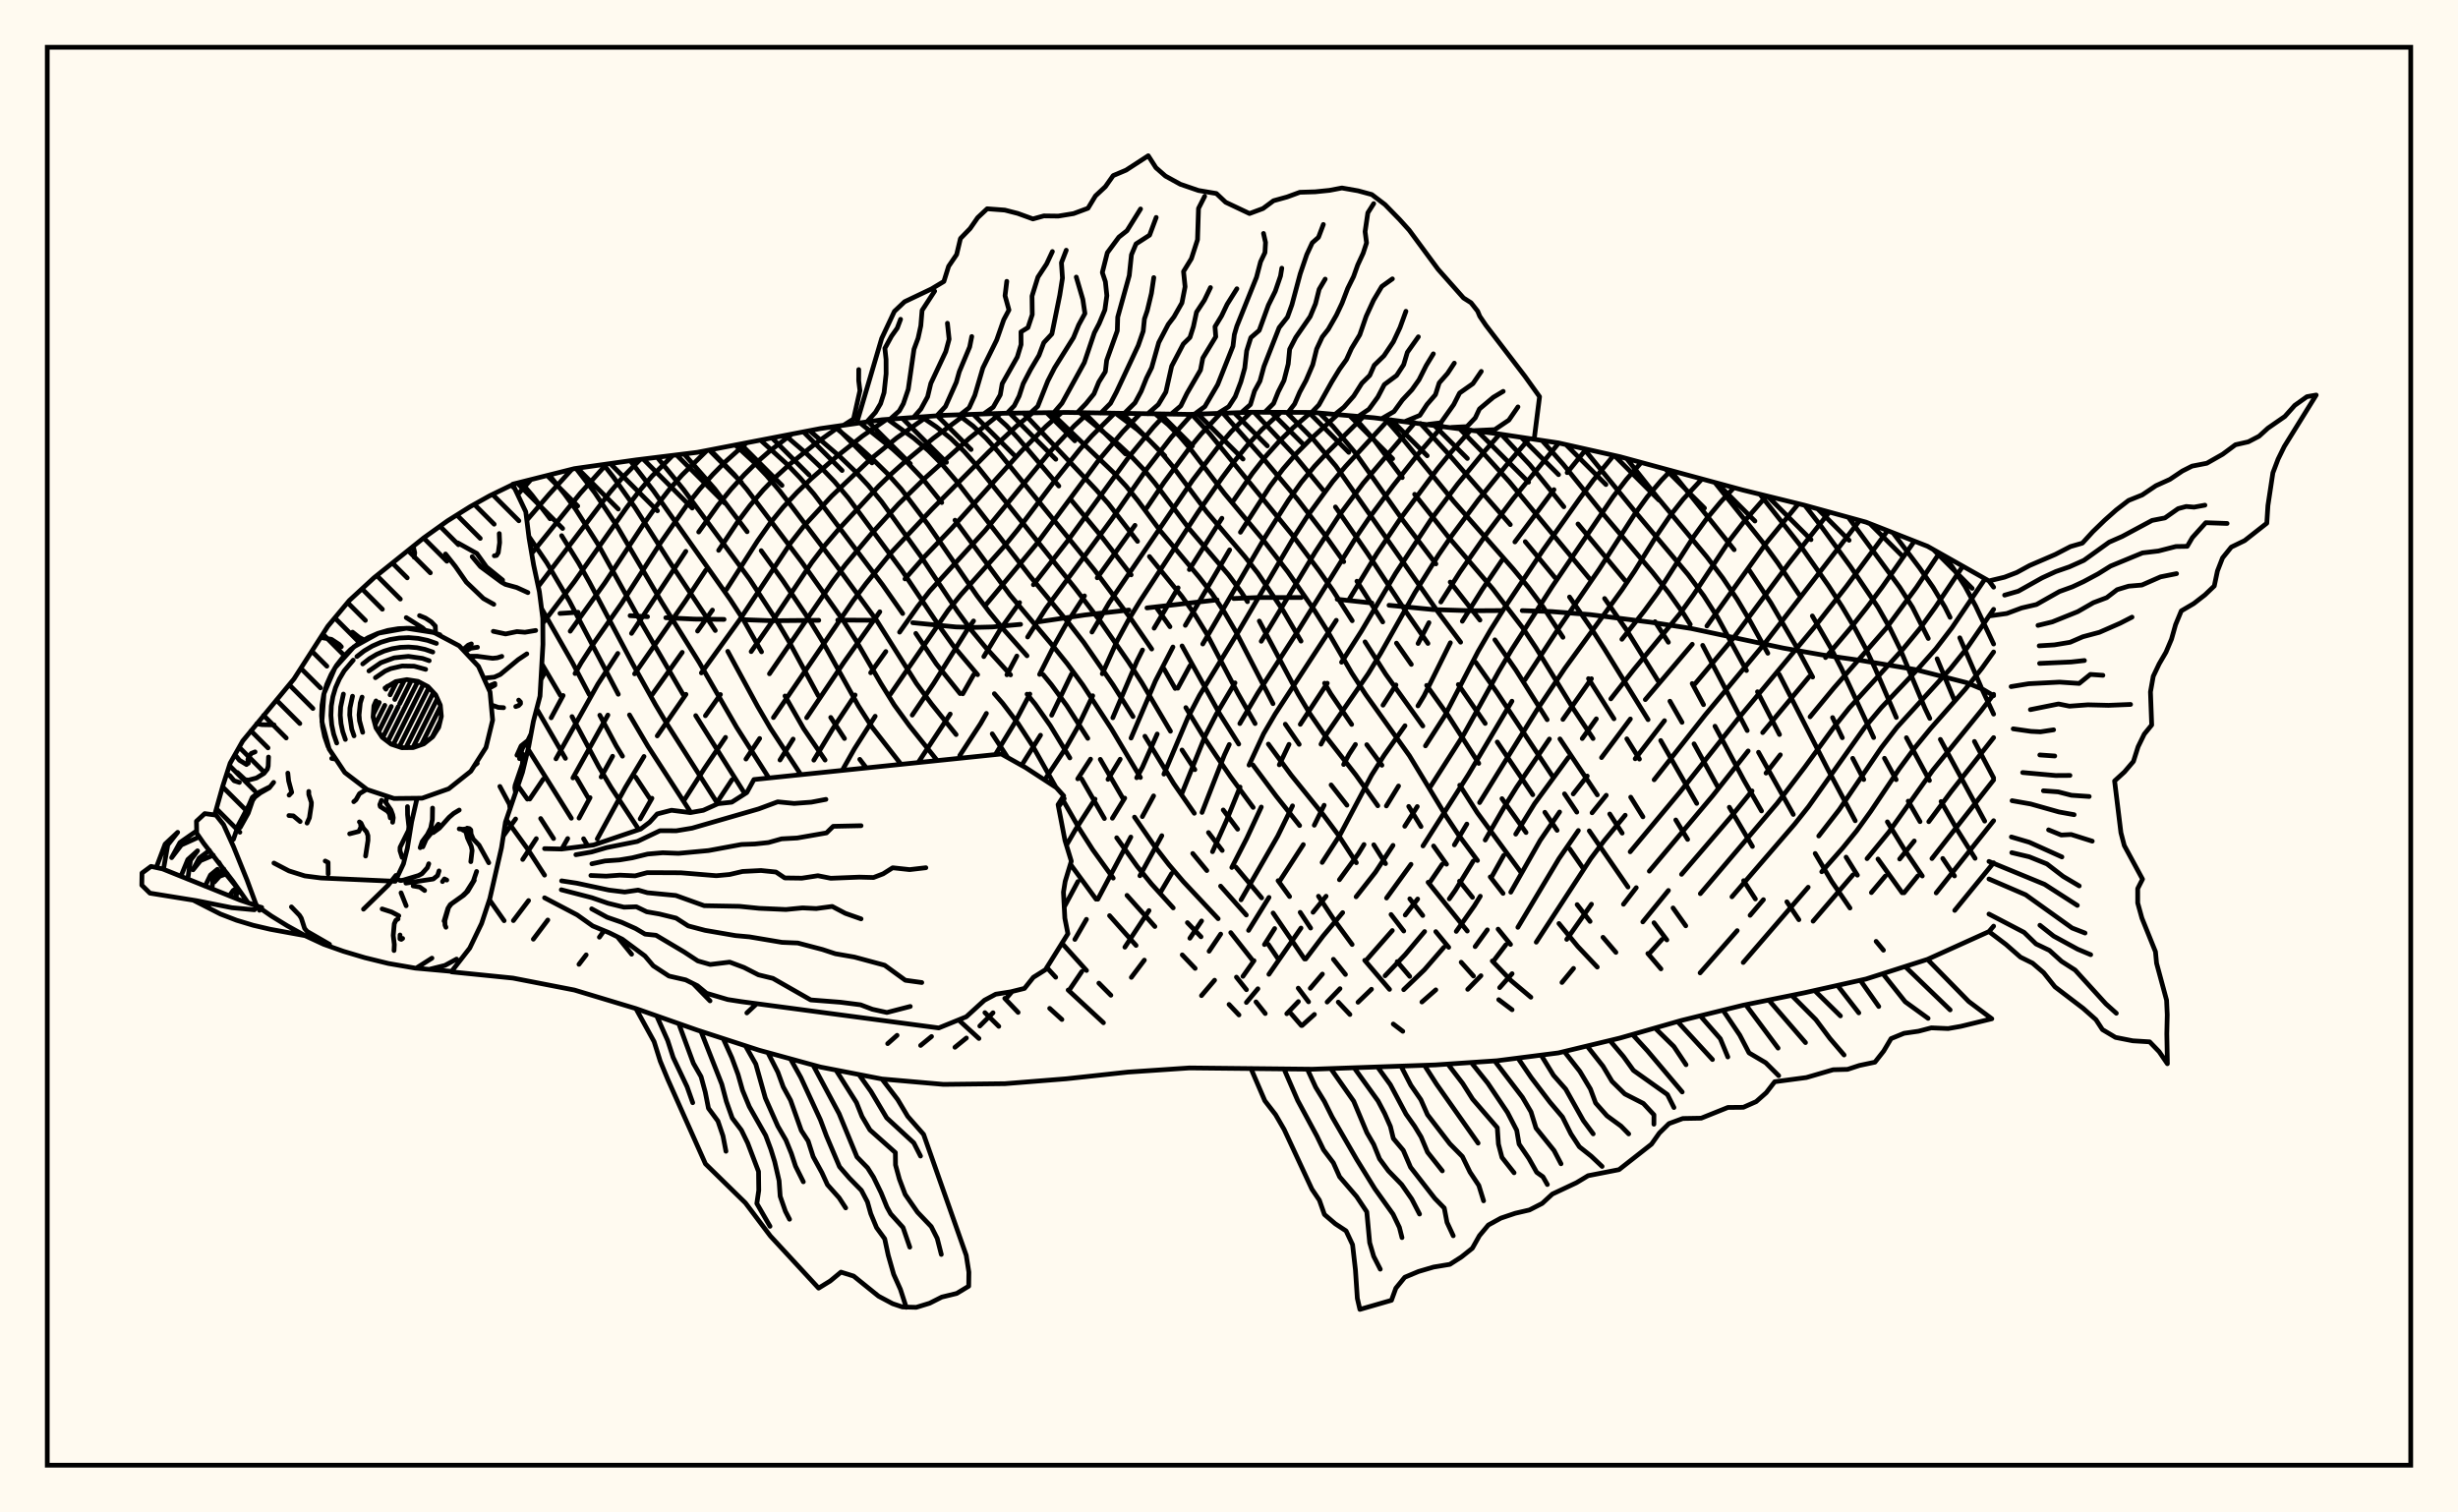 <svg xmlns="http://www.w3.org/2000/svg" width="520" height="320"><rect x="0" y="0" width="520" height="320" fill="floralwhite"/><rect x="10" y="10" width="500" height="300" stroke="black" stroke-width="1" fill="none"/><path stroke="black" stroke-width="1" fill="none" stroke-linecap="round" stroke-linejoin="round" d="
M 108.5 102.43 121.52 99.15 134.53 97.31 147.54 95.7 173.57 90.67 186.58 88.81 199.59 87.87 212.6 87.43 225.61 87.26 251.63 87.67 264.64 87.22 277.65 87.26 290.66 88.39 316.68 91.75 329.69 93.71 342.71 96.63 368.73 103.69 381.74 106.89 394.75 110.47 407.76 115.57 420.77 122.91 421.76 124.23 
M 421.76 195.95 420.77 197.1 407.76 202.98 394.75 207.14 381.74 210.05 368.73 212.69 355.72 215.9 342.71 219.63 329.69 222.77 316.68 224.43 303.67 225.31 277.65 226.22 251.63 225.95 238.62 226.83 225.61 228.24 212.6 229.28 199.59 229.43 186.58 228.29 173.57 225.76 160.56 222.19 147.54 217.96 134.53 213.39 121.52 209.47 108.51 206.94 95.54 205.63 
M 421.76 147.19 419.57 145.89 416.06 144.44 405.17 141.66 393.6 139.72 385.47 138.56 377.31 137.13 357.72 132.96 349.29 131.66 336.44 130.04 328.2 129.39 322.03 129.19 
M 317.79 129.18 311.36 129.22 303.16 128.97 293.85 128.06 
M 290.23 127.58 282.89 126.79 
M 275.3 126.42 266.24 126.42 260.99 126.63 
M 257.49 126.92 242.64 128.62 
M 238.83 129.07 229.54 130.11 219.87 131.54 
M 215.91 132.1 209.95 132.65 206.02 132.75 202.25 132.65 193.09 131.75 
M 185.34 131.24 177.23 131.19 
M 173.22 131.24 163.26 131.33 157.28 131.11 
M 153.18 131.05 146.93 130.99 140.85 130.7 
M 136.99 130.48 133.3 130.26 
M 122.3 129.54 118.46 129.79 
M 103.7 190.6 106.65 194.8 
M 107.12 173.4 111.61 179.62 115.2 185.16 
M 109.57 166.26 111.57 169.08 
M 114.38 173.18 117.11 177.42 
M 130.66 198.25 133.62 201.89 
M 111.72 158.51 120.87 173.12 
M 123.46 177.46 124.33 178.93 
M 146.65 208.11 150.21 211.76 
M 113.54 149.96 119.62 160.45 
M 121.97 164.58 124.43 168.79 
M 114.68 140.54 118.56 147.14 
M 121.01 151.61 126.68 162.24 129.25 166.56 135.15 175.52 
M 114.56 128.73 121.1 140.19 124.66 146.96 
M 126.89 151.32 130.36 157.8 131.69 159.99 
M 134.47 164.41 137.43 168.89 
M 111.88 113.49 115.69 119.09 120.48 127.22 130.8 146.89 
M 133.17 151.26 137.06 157.87 146.15 171.91 
M 110.21 102 112.56 104.77 116.37 109.76 
M 118.82 113.33 122.4 119.1 124.73 123.25 133.83 140.42 138.68 149.11 141.33 153.54 151.84 170.07 
M 116.18 100.49 119.41 104.5 121.81 107.79 126.49 115.12 135.75 131.87 144.5 146.92 
M 147.18 151.41 157.58 167.95 
M 121.87 99.1 125.84 104.27 130.44 111.17 140.03 127.48 147.91 140.13 155.83 153.87 162.66 164.6 
M 202.79 215.79 207.1 219.72 
M 127.69 98.28 129.82 101.02 134.33 107.37 141.65 118.86 151.32 133.4 
M 153.96 137.81 160.29 149.47 162.99 154.09 169.43 163.9 
M 208.36 214.25 211.3 217.15 
M 133.34 97.48 138.23 103.82 154.47 126.83 157.26 131.11 161.11 137.91 
M 166.07 147.25 170.01 154.15 174.55 160.81 
M 212.56 211.23 215.39 214.2 
M 139.03 96.75 144.63 103.6 158.62 122.59 164.27 131.26 166.89 135.69 173.11 147.2 
M 175.74 151.79 178.65 156.25 
M 181.89 160.66 183.28 162.47 
M 222.06 213.35 224.65 215.7 
M 144.73 96.05 151.24 103.48 158.06 112.5 
M 161.03 116.51 165.57 122.78 171.28 131.26 173.95 135.61 181.6 149.35 184.49 153.85 190.62 161.71 
M 221.45 204.7 223.34 206.76 
M 225.97 209.47 233.44 216.39 
M 150.25 95.17 155.34 100.4 157.98 103.51 169.59 118.88 178.35 131.24 181.1 135.54 186.35 144.6 189.18 149.15 192.39 153.55 198.28 160.92 
M 224.65 199.55 229.86 205.33 
M 232.47 208.01 235.01 210.57 
M 155.55 94.15 159.4 97.7 162.14 100.57 164.93 103.84 167.77 107.5 176.71 119.32 185.52 131.36 193.86 144.59 197.08 148.96 202.27 155.42 
M 225.07 190.75 225.24 190.97 
M 160.89 93.12 166.34 98.07 169.26 101.11 172.2 104.53 186.71 123.73 190.97 129.81 
M 193.75 134.02 198.07 140.45 203.11 146.75 
M 209.91 155.26 213.16 160.24 
M 226.45 182.85 231.88 190.25 
M 234.73 193.73 240.34 200.03 
M 166.12 92.11 170.52 95.88 173.51 98.73 176.53 101.89 179.48 105.37 190.73 120.59 198.83 132.66 201.76 136.75 206.82 142.75 
M 210.36 146.77 212.12 148.8 215.4 153.11 218.36 157.65 223.4 166.6 
M 224.68 168.93 228.42 175.47 231.16 179.76 235.51 185.79 
M 238.42 189.44 244.32 196.03 
M 250.11 202.03 252.84 204.89 
M 260.01 212.52 262.11 214.74 
M 171.26 91.11 177.64 96.57 180.68 99.49 183.65 102.67 186.51 106.14 194.82 117.72 202.56 129.34 205.39 133.21 208.56 137.03 213.79 142.79 
M 217.28 146.87 219 148.98 222.17 153.49 226.33 160.36 
M 228.82 164.79 233.64 173.18 
M 236.24 177.25 240.59 183.32 243.62 187.05 248.2 192.09 
M 251.2 195.21 254.08 198.2 
M 261.57 206.74 263.69 209.4 
M 265.71 211.97 267.67 214.44 
M 176.49 90.25 181.69 94.51 184.69 97.22 187.71 100.18 190.67 103.49 196.35 111.02 206.67 126.01 209.37 129.58 212.33 133.19 217.27 138.75 
M 220.69 142.74 222.4 144.82 225.69 149.31 230.13 156.22 
M 232.77 160.66 237.54 168.89 
M 240.01 172.88 244.21 178.97 247.27 182.93 250.35 186.54 257.71 194.38 
M 260.37 197.32 265.06 203.27 
M 273.17 214.51 275.3 216.97 
M 181.93 89.47 188.85 95.01 191.92 97.82 194.93 100.97 199.23 106.33 
M 202.03 110.06 213.65 125.86 222.51 136.37 225.79 140.43 229.05 144.88 235.11 154.17 241.26 164.5 
M 252.33 180.58 255.31 184.19 
M 258.22 187.48 263.66 193.6 
M 268.32 199.81 270.45 202.96 
M 274.65 209.07 276.83 211.96 
M 187.79 88.72 193.33 92.72 196.41 95.35 199.38 98.33 202.22 101.65 218.03 122.06 226.25 132.02 229.27 135.91 235.45 144.87 239.7 151.61 
M 242.21 155.77 248.29 165.76 252.66 172.07 
M 255.66 176.15 258.57 179.94 
M 261.44 183.44 266.91 189.97 
M 269.33 193.17 275.98 202.9 
M 283.11 212.02 285.58 214.64 
M 194.98 88.2 198.09 90.31 201.11 92.73 203.98 95.52 206.72 98.62 227.44 124.46 232.85 131.55 238.71 140.01 241.56 144.43 247.62 154.71 
M 250.06 158.68 252.78 162.84 
M 258.78 171.37 261.83 175.44 
M 270.38 186.33 272.82 189.69 
M 275.06 193.03 277.27 196.36 
M 282.09 202.96 284.64 206.17 
M 294.75 216.66 296.77 218.2 
M 202.73 87.76 205.84 90.12 208.57 92.69 211.16 95.56 231.51 120.56 239.42 131.16 243.65 137.32 
M 246.25 141.52 248.61 145.66 
M 250.87 149.71 254.51 155.7 257.32 159.94 260.33 164.33 265.11 170.83 
M 278.93 189.62 282.31 194.73 286.05 199.83 
M 288.71 203.18 293.96 209.33 
M 210.11 87.51 212.95 90.08 215.38 92.7 224 102.83 
M 226.62 105.8 233.07 113.57 239.3 121.63 
M 244.75 128.7 247.51 132.6 
M 250.07 136.66 258.05 151.07 262.06 157.43 
M 265.06 161.84 269.98 168.43 274.94 174.67 
M 295.58 203.46 298.23 206.58 
M 216.52 87.38 231.82 103.55 234.47 106.55 240.65 114.54 
M 243.17 117.75 250.03 126.18 252.77 130.01 255.25 134.04 261.84 146.63 265.52 153.09 
M 268.33 157.43 273.15 163.99 280.03 172.5 283.09 176.61 286.94 182.53 
M 294.28 193.49 296.97 196.98 
M 222.33 87.3 235.6 100 238.23 102.85 240.72 105.92 245.54 112.41 253.68 122.1 256.44 125.65 259.04 129.54 261.44 133.64 269.31 148.88 
M 271.91 153.22 274.85 157.49 
M 281.6 166.07 284.95 170.36 
M 290.63 178.74 293.12 182.72 
M 298.25 190.17 300.99 193.7 
M 303.75 197.11 306.48 200.43 
M 309.12 203.59 311.72 206.5 
M 317.06 211.51 319.89 213.64 
M 228.44 87.31 236.7 94.11 239.34 96.57 241.9 99.27 244.35 102.24 251.63 111.94 259.93 121.66 262.63 125.3 263.91 127.3 
M 266.41 131.4 274.6 146.8 277.2 151.14 280.09 155.31 286.82 163.94 291.48 170.48 
M 302.12 186.67 310.41 196.99 
M 315.7 203.32 319.67 207.47 323.86 210.99 
M 236.04 87.46 240.61 90.89 243.16 93.17 245.65 95.75 248.04 98.61 255.25 108.26 263.37 117.8 266.12 121.3 271.46 129.19 275.24 135.65 
M 280.22 144.55 281.52 146.78 285.95 153.27 
M 289.15 157.56 292.35 161.91 
M 298.02 170.62 300.62 174.88 
M 303.28 178.99 306.02 182.85 
M 308.77 186.43 311.51 189.85 
M 316.93 196.58 319.56 199.82 
M 244.42 87.58 247.13 89.85 249.54 92.29 251.89 95.05 259.03 104.4 266.9 113.82 272.46 121.01 278.05 129.1 280.75 133.38 285.98 142.41 288.91 146.93 298.17 159.89 305.96 172.73 308.57 176.66 312.57 182.06 
M 315.27 185.53 317.98 189.02 
M 252.11 87.65 255.84 91.68 273.37 113.16 279.1 120.81 281.96 124.89 286.07 131.33 
M 288.78 135.8 293.16 142.65 301.01 153.6 
M 308.81 166.13 312.52 171.94 321.69 184.46 
M 329.8 195.39 333.79 200.25 337.91 204.61 
M 258.73 87.42 266.97 96.68 274.5 105.64 280.05 112.86 284.28 118.84 
M 287.06 122.97 292.53 131.59 
M 295.43 136.07 298.57 140.57 
M 301.81 145.01 306.41 151.46 312.84 161.52 
M 317.75 168.98 322.84 176.14 
M 333.65 191.4 336.39 194.95 
M 339.12 198.31 341.85 201.5 
M 265.32 87.22 273.53 95.95 279.86 103.64 
M 282.52 107.26 289.31 117.09 297.55 129.59 302.09 136.14 
M 308.51 144.83 314.2 153.06 
M 316.75 156.99 324.27 168.15 
M 326.82 171.86 329.41 175.68 
M 332.08 179.61 334.82 183.58 
M 348.61 201.74 351.38 204.99 
M 272.18 87.24 277.78 92.89 282.61 98.61 304.24 129.51 309 135.87 
M 312.2 140.13 316.65 146.44 328.39 164.16 
M 330.98 167.96 333.58 171.83 
M 336.22 175.79 344.41 187.68 
M 349.91 195.23 352.63 198.87 
M 279.14 87.39 281.96 90.18 286.61 95.67 296.7 109.97 303.77 119.31 
M 306.8 123.15 313.09 131.2 
M 316.25 135.37 320.66 141.73 327.31 152.27 
M 330.01 156.34 337.92 168.18 
M 340.55 172.22 343.18 176.27 
M 353.94 192.1 356.63 195.88 
M 286.26 88.01 290.5 92.83 296.66 101.05 
M 299.27 104.58 306.3 113.47 315.83 124.62 322.11 132.81 324.96 137.09 332.92 150.07 337.02 156.26 
M 344.98 168.66 347.57 172.82 
M 293.11 88.69 296.76 92.87 307.53 106.07 320.12 120.37 323.33 124.24 326.4 128.35 330.65 134.84 
M 336.05 143.58 341.44 152.08 
M 344.16 156.32 346.83 160.61 
M 354.52 173.48 357.03 177.6 
M 300.5 89.59 306.13 95.72 319.51 111 
M 322.67 114.6 328.96 122.2 
M 332.04 126.31 336.54 132.81 339.36 137.2 348.66 152.26 
M 351.33 156.68 358.95 169.98 
M 368.87 186.33 371.36 190.2 
M 308.75 90.66 313.34 95.36 319.3 101.93 336.24 122.4 
M 339.46 126.63 344.05 133.2 350.73 143.99 
M 353.28 148.35 355.84 152.83 
M 358.38 157.38 363.36 166.42 
M 365.85 170.79 370.74 179.09 
M 378.02 190.8 380.56 194.59 
M 317.59 91.88 323.64 98.33 330.84 107.22 
M 333.83 110.86 343.75 122.78 
M 350.13 131.53 352.95 135.89 
M 357.99 144.62 360.39 149.09 
M 362.81 153.65 368.93 165.08 372.66 171.58 
M 326.21 93.18 330.73 98.27 339.28 108.89 349.59 121.07 353.06 125.47 356.19 129.89 357.58 132.11 
M 360.21 136.54 369.63 154.57 
M 372.02 159.16 379.38 172.32 
M 384.01 180.58 387.51 186.5 391.37 192.12 
M 396.9 199.17 398.45 201.04 
M 335.05 94.91 346.44 108.89 357.14 121.6 360.45 126.07 363.34 130.6 369.48 141.87 
M 371.8 146.36 376.46 155.41 
M 390.55 181.35 392.94 185.17 
M 344.11 97 350.64 105.23 361.08 117.81 364.46 122.28 367.52 126.83 370.24 131.41 373.99 138.21 
M 376.4 142.68 386.56 162.53 392.48 173.65 
M 397.29 181.75 402.42 188.9 
M 353.39 99.52 366.87 116.31 
M 370.13 120.75 374.62 127.54 379.91 136.63 383.48 143.25 
M 387.69 151.82 389.75 156.09 
M 391.95 160.44 394.29 164.93 
M 399.28 173.88 403 179.92 406.67 185.34 
M 362.78 102.07 372.92 114.74 376.1 119.1 380.6 125.8 
M 383.41 130.32 387.29 137.05 389.55 141.39 396.38 156.05 
M 398.67 160.43 401.14 164.96 
M 403.69 169.5 406.19 173.84 
M 411 181.63 413.48 185.33 
M 372.32 104.57 380.68 115.17 386.81 123.9 389.69 128.35 392.35 132.82 394.71 137.23 396.72 141.49 401.17 151.8 
M 403.31 156.08 408.19 165.13 
M 410.64 169.58 414.2 175.8 417.84 181.6 
M 381.82 106.91 385.27 111.35 391.44 119.82 397.29 128.47 399.82 132.91 401.97 137.29 407.22 149.82 408.26 152 
M 410.49 156.44 419.87 173.73 
M 391.02 109.44 401.88 124.23 404.6 128.5 407.94 135.09 
M 409.8 139.38 413.38 147.95 
M 417.7 156.87 421.76 164.59 
M 400.46 112.71 406.09 120.15 408.93 124.23 411.46 128.44 412.55 130.62 
M 414.6 134.94 419.31 145.84 421.76 151.09 
M 411.2 117.51 413.07 120 415.69 124.03 417.96 128.22 421.76 136.26 
M 112.33 101.46 109.51 104.65 
M 121 99.28 116.13 104.62 111.45 110.07 
M 128.33 98.19 122.75 104.38 112.48 117.1 
M 135.44 97.2 131.77 100.96 129.03 104.16 113.87 124.08 
M 142.33 96.34 137.94 100.74 135.2 103.94 132.54 107.43 121.46 123.14 114.84 131.86 
M 149.56 95.31 144.26 100.53 141.48 103.7 138.77 107.2 136.09 110.99 127.94 123.35 120.63 133.55 
M 115.12 142.53 114.5 143.68 
M 157.93 93.69 153.51 97.64 150.78 100.41 148 103.52 145.22 106.99 139.77 114.8 131.5 127.66 125.72 135.93 122.94 140.23 121.65 142.51 
M 119.13 147.15 116.6 151.87 
M 167.54 91.83 162.94 95.34 160.2 97.73 157.46 100.43 154.69 103.47 151.89 106.88 147.81 112.56 
M 145.09 116.65 133.6 134.01 
M 130.7 138.25 126.49 144.73 117.62 160.55 
M 114.92 164.85 112.07 169.06 
M 109.08 173.27 106.47 176.89 
M 177.81 90.06 172.68 93.72 167.18 98.13 164.35 100.7 161.5 103.63 158.67 106.95 155.97 110.54 152.03 116.44 
M 149.31 120.64 144.96 127.22 134.25 142.57 
M 128.6 151.29 121.2 164.59 
M 113.46 177.44 110.58 181.84 
M 187.56 88.74 182.43 92.28 177.08 96.51 171.55 101.34 168.63 104.16 165.67 107.32 162.86 110.76 160.24 114.48 153.68 124.73 
M 150.72 129.08 147.57 133.52 
M 144.33 138.02 138.01 146.91 
M 129.6 160 127.17 164.39 
M 124.83 168.76 122.5 173.09 
M 120.1 177.42 118.85 179.63 
M 111.82 190.54 108.61 194.78 
M 196.15 88.12 189.71 92.65 184.14 97.17 175.95 104.95 170.05 111.31 167.28 114.84 156.5 131.11 148.38 142.37 
M 145.12 146.9 139.04 155.7 
M 136.24 160.05 132.32 166.57 126.35 177.5 
M 115.89 194.65 112.83 198.71 
M 204.2 87.71 197.43 92.74 191.34 97.77 188.55 100.27 185.85 102.89 177.34 112.07 174.49 115.41 171.74 119 163.53 131.25 158.91 137.86 
M 152.41 146.94 149.23 151.43 
M 137.92 168.89 135.43 173.26 
M 211.69 87.46 205.1 92.7 195.79 101.06 190.1 106.62 184.45 112.81 178.86 119.47 176.11 123.12 162.78 142.56 
M 153.49 156.01 149.06 162.54 144.86 169.11 
M 127.8 196.91 126.8 198.29 
M 124.01 202.03 122.48 204.03 
M 218.45 87.35 215.11 90.1 209.23 95.56 197.18 107.71 188.64 116.8 183.19 123.48 180.41 127.2 163.62 151.82 
M 160.71 156.25 157.81 160.6 
M 154.85 164.98 151.93 169.39 
M 224.62 87.27 221.28 90.21 215.99 95.54 201.38 111.73 195.54 117.83 191.45 122.49 
M 186.13 129.44 178.56 140.09 170.65 151.85 
M 167.79 156.37 165.01 160.8 
M 230.26 87.35 227.27 90.1 222.27 95.42 208.42 112.23 196.71 125.03 194.16 128.3 190.31 133.75 
M 187.4 137.85 184.19 142.34 
M 180.9 147.04 176.25 154.07 172.17 160.83 
M 235.77 87.45 230.97 92.22 228.46 95.05 223.45 101.3 215.33 112.05 212.41 115.63 203.28 125.82 200.58 129.14 188.36 146.89 
M 185.15 151.54 180.76 158.43 178.18 163 
M 241.19 87.54 237.5 91.38 232.38 97.43 219.23 115.16 208.7 127.8 
M 205.96 131.38 204.67 133.18 197.51 144.62 192.99 151.3 
M 246.59 87.61 244.05 90.33 238.84 96.63 225.89 114.4 218.62 123.72 
M 215.7 127.49 211.58 133.22 208.13 138.92 
M 205.98 142.76 203.68 146.79 
M 201.02 151.07 194.25 161.33 
M 160.08 212.37 158 214.31 
M 252.17 87.65 247.79 92.52 242.63 99.19 235.16 109.91 221.26 128.74 217.4 134.78 
M 215.12 138.8 213.01 142.77 
M 208.68 150.94 207.46 153.08 203.04 159.85 
M 258.21 87.44 254.11 91.82 251.4 95.1 246.25 102.07 242.59 107.48 
M 240.11 111.15 232.12 122.25 
M 229.43 126.07 225.53 132.08 223.14 136.33 219.93 142.69 
M 217.87 146.84 214.58 153.08 210.58 159.64 
M 264.61 87.22 260.44 91.35 257.67 94.58 252.33 101.57 234.65 127.53 231.01 133.73 
M 226.69 142.61 222.48 151.32 
M 220.13 155.55 216.13 161.92 
M 270.96 87.24 266.95 90.89 264.08 93.98 261.29 97.4 258.58 101.03 253.44 108.39 241.29 126.99 238.71 131.21 236.32 135.62 233.19 142.56 
M 231.17 147.2 227.96 153.9 225.55 158.14 221.38 164.44 
M 277.32 87.26 273.57 90.49 270.63 93.36 267.74 96.58 264.95 100.14 260.99 105.86 
M 258.5 109.65 251.61 120.51 
M 249.24 124.37 244.16 132.91 
M 241.71 137.52 240.53 139.87 235.42 151.86 
M 230.71 160.61 228 164.78 
M 225.14 168.97 223.94 170.71 
M 189.78 219.05 187.79 220.81 
M 282.97 87.72 277.26 92.92 274.32 95.88 271.45 99.2 268.69 102.87 262.42 112.61 
M 260.14 116.34 250.76 132.31 
M 248.14 136.89 244.44 144.06 239.28 156.16 
M 236.98 160.63 234.4 164.89 
M 231.66 169.07 227.54 175.49 225.61 178.83 
M 197.07 219.3 194.76 221.19 
M 288.4 88.19 280.96 95.58 278.09 98.65 275.27 102.07 272.58 105.84 267.57 113.74 254.45 136.26 
M 251.73 140.87 249.16 145.61 
M 244.81 155.3 241.68 162.35 240.47 164.55 
M 237.94 168.86 235.33 173.12 
M 228.03 186.52 225.13 191.92 
M 214.13 209.77 212.87 211.23 
M 210.08 214.28 207.28 217.08 
M 204.44 219.62 202.02 221.58 
M 293.76 88.77 284.65 98.68 281.94 101.88 276.61 109.16 274.06 113.11 262 133.62 253.75 147.13 251.31 151.81 246.23 163.79 
M 244.05 168.39 241.67 172.78 
M 239.23 177.1 232.25 190.25 
M 229.84 194.51 227.39 198.76 
M 299.3 89.44 288.39 102.24 283.26 109.11 278.24 116.81 266.82 135.68 
M 261.27 144.47 257.31 151.12 254.98 155.65 250.08 167.77 
M 245.79 176.81 241.15 185.29 
M 228.86 205.56 226.26 209.4 
M 305.12 90.17 300.1 95.97 294.78 102.7 289.68 109.54 287.25 113.11 274.61 133.44 266.09 146.65 262.29 153.09 
M 260.06 157.52 259 159.8 254.29 171.89 
M 247.86 184.82 245.52 188.77 
M 243.08 192.66 237.97 200.4 
M 311.12 90.99 306.96 95.68 304.12 99.16 296.1 109.95 291.23 117.2 285.27 127.05 
M 282.7 131.24 269.77 151.06 267.32 155.25 264.24 161.88 
M 262.34 166.52 259.49 173.56 256.51 180.2 
M 242.09 203.14 239.34 206.79 
M 317.29 91.84 314.21 95.31 308.34 102.45 302.73 109.92 295.24 121.3 288 133.55 283.81 140.11 
M 280.79 144.55 275.08 153.25 
M 272.7 157.49 270.64 161.82 
M 266.83 170.75 263.75 177.38 260.59 183.54 
M 254.2 194.85 251.72 198.51 
M 323.53 92.78 318.65 98.47 312.72 105.81 307.05 113.44 304.37 117.34 299.32 125.4 292.12 138.16 289.47 142.52 280.64 155.31 279.46 157.46 
M 273.44 170.5 270.29 176.93 262.55 190.38 
M 258.24 197.63 255.79 201.26 
M 329.77 93.72 320.13 105.5 314.41 113.06 308.86 121.02 304.82 127.37 
M 302.3 131.74 300 136.15 
M 295.32 144.92 292.58 149.2 
M 286.75 157.51 285.39 159.61 284.25 161.75 
M 280.13 170.37 278.04 174.6 
M 275.72 178.7 270.79 186.3 
M 268.46 189.87 264.14 196.85 
M 256.95 207.39 254.18 210.65 
M 335.57 95.03 331.54 100 
M 328.75 103.6 320.48 114.66 
M 317.73 118.57 313.54 124.77 309.36 131.44 
M 306.83 135.99 301.26 147.22 299.97 149.35 
M 297.23 153.55 292.84 159.77 290.16 164.01 283.5 176.61 279.71 182.47 
M 269.66 196.46 267.5 199.85 
M 265.29 203.25 262.95 206.57 
M 341.4 96.33 337.08 101.58 334.32 105.3 326.43 116.4 318.24 128.68 315.37 133.22 312.68 137.86 305.62 151.48 301.56 157.81 
M 295.87 166.3 293.29 170.52 
M 288.56 178.68 287.36 180.64 283.36 186.13 
M 280.54 189.62 277.78 193.02 
M 275.23 196.35 268.44 206.14 
M 266.11 209.2 263.68 212.1 
M 347.21 97.85 344.09 101.42 341.26 105.1 328.33 124.17 319.87 137.34 317.11 141.98 309.6 155.51 302.65 166.38 
M 299.83 170.65 297.18 174.82 
M 294.7 178.86 290.98 184.54 286.89 189.74 
M 284.05 193.09 279.91 198.03 276.23 202.9 
M 353.48 99.54 351.48 101.61 348.47 105.14 345.76 108.88 338.3 120.46 329.92 132.65 322.61 143.82 
M 319.86 148.35 310.66 163.86 301.04 178.98 
M 298.5 182.87 293.33 190 
M 279.76 206.09 277.2 209.1 
M 274.68 211.91 272.22 214.48 
M 360.07 101.33 356.11 105.59 353.26 109.2 350.68 112.99 345.8 120.84 343.14 124.78 331.03 141.43 325.14 150.21 313.01 169.81 
M 310.32 174.35 307.68 178.76 
M 305.08 182.89 302.5 186.67 
M 299.91 190.21 297.28 193.6 
M 294.55 196.88 289 203.2 
M 283.48 209.18 280.76 212.01 
M 278.07 214.63 275.46 216.97 
M 366.83 103.17 364 106.21 361.02 109.79 358.32 113.52 350.76 125.31 347.85 129.28 343.12 135.26 
M 336.68 143.6 330.64 152.21 
M 327.78 156.36 320.84 166.56 318.13 170.91 314.2 177.73 
M 311.66 182.19 307.88 188.36 306.6 190.18 
M 301.38 197.09 297.29 201.96 293.02 206.45 
M 290.14 209.3 287.29 212.05 
M 373.72 104.92 368.89 110.44 366 114.18 358.25 125.87 355.4 129.83 345.65 141.65 340.78 147.86 
M 337.71 152.09 334.73 156.26 
M 331.79 160.27 324.65 170.03 320.66 176.48 
M 318.11 180.98 315.63 185.42 
M 313.16 189.62 311.92 191.63 308.08 197.06 
M 305.45 200.44 301.33 205.19 296.96 209.39 
M 380.47 106.58 373.73 114.8 361.1 132.45 
M 358.01 136.31 348.07 148.02 
M 344.91 152.12 338.81 160.29 
M 335.79 164.19 332.82 167.98 
M 329.94 171.8 325.83 177.81 319.61 188.76 
M 314.65 196.73 312.07 200.28 
M 303.75 209.43 300.81 212 
M 387.01 108.34 378.41 119.24 366.54 135.21 358.59 144.68 
M 352.13 152.48 345.93 160.54 
M 339.81 168.26 336.81 171.97 
M 333.91 175.72 329.81 181.66 321.11 196.2 
M 318.57 199.89 315.97 203.3 
M 313.3 206.44 310.5 209.32 
M 393.43 110.11 373.41 136.03 360.76 151.24 349.94 164.98 
M 343.82 172.48 339.36 177.89 336.55 181.64 325 199.34 
M 319.89 206.01 317.26 208.96 
M 399.34 112.27 390.64 124.03 383.97 132.54 367.63 152.15 355.41 167.57 344.87 180.22 
M 336.68 191.31 331.45 198.75 
M 405 114.49 398.2 124.19 395 128.45 391.55 132.81 386.2 139.13 
M 382.72 143.2 372.9 155 
M 369.83 158.88 362.33 168.36 348.92 184.32 
M 346.16 187.81 343.45 191.32 
M 332.89 204.89 330.44 207.87 
M 410.3 117 405.45 124.25 399.04 132.91 387.98 145.54 382.93 151.66 
M 376.63 159.7 373.61 163.57 
M 370.65 167.34 366.18 172.83 355.74 184.99 
M 352.96 188.4 347.54 195.05 
M 415.24 119.79 409.42 128.48 406.21 132.93 402.62 137.29 391.25 149.75 387.91 153.94 381.82 162.29 375.96 169.97 359.71 189.08 
M 351.59 198.77 348.9 201.76 
M 419.96 122.46 412.95 132.81 409.54 137.26 405.78 141.5 398 149.72 394.48 153.92 382.59 170.68 379.69 174.33 366.4 189.74 
M 421.76 128.92 416.15 137.08 412.62 141.48 401.31 153.89 398 158.19 389.1 171.3 384.76 176.88 
M 373.06 190.35 370.24 193.66 
M 367.51 196.9 359.66 205.84 
M 421.76 137.94 419.3 141.37 415.77 145.81 408.43 154.13 405.02 158.29 401.79 162.68 395.74 171.69 392.79 175.78 389.81 179.44 385.4 184.44 
M 382.53 187.72 368.79 203.64 
M 421.76 146.9 419.17 150.31 408.91 162.94 399.62 176.02 394.98 181.67 
M 391.99 185.11 383.57 194.9 
M 421.76 156.06 412.75 167.51 408.04 173.85 
M 404.97 177.93 401.88 181.75 
M 398.83 185.36 395.9 188.85 
M 421.76 165.01 408.71 181.65 
M 405.71 185.33 402.82 188.89 
M 421.76 173.64 409.61 188.92 
M 421.76 182.54 413.53 192.62 
M 173.57 90.67 173.57 90.67 
M 181.22 89.58 186.52 71.61 189.21 65.88 191.37 63.84 197.06 61.13 199.68 59.55 200.68 56.35 202.38 53.85 203.19 50.46 205.23 48.36 206.83 46.05 208.84 44.17 212.57 44.45 215.3 45.15 218.52 46.32 220.83 45.68 223.89 45.72 227.12 45.19 230.17 44.06 231.75 41.45 233.84 39.5 235.5 37.15 238.22 36 242.92 32.95 244.54 35.48 246.56 37.25 249.7 38.98 253.54 40.3 257.33 40.94 259.29 42.79 264.34 45.18 267.19 44.12 269.42 42.47 272.3 41.67 274.99 40.68 278.23 40.58 281.27 40.27 283.89 39.77 287.31 40.37 290.21 41.16 293 43.28 296.07 46.42 298.12 48.69 304.23 56.97 309.61 63.04 311.2 64.05 312.6 65.83 313.05 66.91 314.33 68.8 322.6 79.6 325.7 83.93 324.56 92.93 
M 316.69 91.75 316.68 91.75 
M 178.47 89.97 180.57 88.64 181.92 82.65 181.66 80.52 181.67 78.19 
M 183.38 89.27 185.2 87.25 186.29 85.4 187.03 83.07 187.46 79.07 187.45 76.05 187.2 73.69 188.6 71.13 189.82 69.41 190.52 67.55 
M 188.3 88.69 190.26 86.93 191.11 85.41 192.14 82.37 193.36 73.89 194.22 71.57 194.8 68.93 195.07 65.67 197.73 61.59 
M 193.25 88.33 194.82 86.54 196.24 83.95 196.92 81.12 200.08 74.39 200.79 71.77 200.43 68.39 
M 198.19 87.97 200.02 86 202.31 80.88 202.94 78.65 205.14 73.4 205.58 71.2 
M 203.14 87.75 205.03 86.27 206.23 83.63 207.93 77.85 210.85 71.94 212.35 67.64 213.45 65.58 212.62 62.57 212.99 59.52 
M 208.1 87.58 210.12 86.15 211.61 83.54 212.02 81.18 215.21 75.54 216.01 72.9 215.99 70.22 217.47 69.31 218.38 66.55 218.33 62.64 219.58 58.63 221.42 55.83 222.64 53.22 
M 213.05 87.43 214.58 85.84 215.6 83.81 216.46 81.18 218.02 78.19 219.81 75.18 220.82 72.5 222.53 70.66 224.2 62.44 224.77 58.84 224.55 55.58 225.57 52.94 
M 218.01 87.36 219.54 85.97 221.66 80.63 223.1 77.82 227.1 71.43 228.2 68.74 229.52 66.32 229.08 63.35 227.69 58.62 
M 222.96 87.29 224.66 85.31 229.39 76.72 231.52 70.4 232.53 68.47 233.74 65.57 234.16 62.54 233.85 59.6 233.2 57.66 234.26 53.47 236.7 50.17 238.42 48.81 241.29 44.21 
M 227.92 87.3 229.73 85.42 231.44 83.32 232.46 80.83 233.84 78.63 234.12 76.24 236.37 69.97 236.46 67.09 238.9 58.3 239.36 53.91 240.33 51.6 243.2 49.75 244.6 46 
M 232.88 87.4 234.93 85.34 236.17 82.98 240.8 73.1 241.85 70.06 242.11 67.48 242.71 65.73 243.59 62.07 244.09 58.73 
M 237.83 87.49 240.11 85.23 241.42 82.79 242.54 80 243.64 77.78 245.14 72.47 247.15 68.63 248.36 67.04 250.04 64.09 250.71 60.67 250.38 57.44 252.04 54.73 253.34 50.71 253.55 44.1 254.85 41.54 
M 242.79 87.56 245.04 85.6 246.64 82.95 247.87 77.47 250.33 72.78 251.74 71.39 252.47 69.1 253.13 66.04 254.79 63.52 256.08 60.84 
M 247.75 87.62 249.8 85.88 251.1 83.24 253.97 78.29 254.46 75.76 257.2 71.25 257.04 69.12 258.44 66.82 259.6 64.39 261.67 61.09 
M 252.7 87.63 254.89 86.02 257.61 81.37 260.84 73.24 261.13 70.79 261.65 69.03 265.82 58.66 266.68 55.38 267.61 53.43 267.73 51.29 267.3 49.39 
M 257.66 87.46 259.94 86.04 261.32 83.91 262.51 80.78 263.33 77.87 263.74 74.23 264.62 71.43 266.39 69.91 268.33 64.57 269.79 61.62 270.9 58.39 271.17 56.74 
M 262.61 87.29 264.53 85.6 265.4 82.73 266.55 80.62 267.39 77.54 270.61 69.32 272.37 67.09 273.31 64.48 275.06 57.95 276.45 53.87 277.61 51.37 278.93 50.21 279.96 47.49 
M 267.57 87.22 269.43 85.36 270.41 82.92 271.63 80.51 272.53 77.01 272.83 73.88 274.12 71.39 277.17 66.98 278.3 64.27 279.07 61.21 280.35 59.05 
M 272.52 87.24 273.88 85.47 274.96 82.97 276.3 80.48 277.72 77.16 278.54 73.85 279.73 71.29 281 69.68 282.73 66.66 283.91 64.16 285.12 61 286.35 58.52 287.23 56.06 288.38 53.58 289.1 51.38 288.79 49.01 289.37 45.03 290.61 43.08 
M 277.48 87.26 279.01 85.68 281.74 80.8 283.38 78.12 284.85 76.07 285.91 73.73 287.66 70.85 289.02 66.92 290.59 63.5 292.32 60.61 294.57 59 
M 282.42 87.67 284.3 86.16 286.39 83.79 288.1 81.09 289.78 79.42 290.72 77.29 292.79 75.27 294.77 72.32 296.18 69.3 297.43 65.86 
M 287.36 88.1 289.6 86.59 291.48 84.01 292.86 81.37 295.46 79.44 296.95 77.16 297.73 74.54 300.06 71.26 
M 292.29 88.59 294.9 87.08 296.68 84.62 298.7 82.46 300.2 80.35 301.71 77.35 303.23 74.86 
M 297.21 89.19 300.37 87.88 301.88 85.58 303.68 83.5 304.47 81.01 306.24 79 307.67 76.83 
M 302.13 89.78 304.8 89.46 307.54 85.6 308.78 83.16 311.6 81.17 313.37 78.58 
M 307.05 90.43 310.34 90.26 312.1 88.41 312.98 86.53 315.91 84.06 318.01 82.8 
M 311.96 91.1 316.21 90.9 319.21 88.88 321.13 86.09 
M 115.2 179.55 118.81 179.64 125.58 178.78 135.54 175.4 137.43 173.97 139.03 172.21 142.06 171.43 146.04 171.93 148.79 171.44 151.9 170.04 154.81 169.72 157.99 167.69 159.5 164.93 211.83 159.52 216.98 162.41 223.46 166.63 225.03 168.38 223.84 170.24 225.3 177.82 226.64 182.21 225.34 186.49 224.98 188.75 225.27 194.28 225.92 197.55 221.17 205.17 218.61 206.78 216.74 209.12 213.81 209.85 210.65 210.35 208.26 211.63 204.43 215.12 198.6 217.49 156.88 211.93 153.97 211.48 149.47 210.15 147.55 208.56 145.06 207.32 141.52 206.51 138.2 204.34 136.44 202.26 131.65 198.71 128.91 197.36 125.39 195.91 122.1 193.57 115.2 189.95 
M 121.83 180.84 125.15 180.26 128.3 179.34 134.84 178.03 139.61 175.76 143.1 175.77 146.41 175.22 160.49 171.15 164.53 169.65 168.01 169.99 171.64 169.72 174.73 169.13 
M 125.21 182.76 127.99 182.16 131.01 181.95 133.75 181.5 137.01 180.7 140.21 180.42 143.54 180.55 149.89 179.96 156.86 178.67 159.67 178.57 162.58 178.26 165.34 177.48 168.65 177.3 174.85 176.22 176.27 174.83 182.16 174.7 
M 125 185.23 128.23 185.37 131.13 185.16 134.37 185.31 136.88 184.64 139.87 184.64 144.04 184.66 151.54 185.28 154.36 185.02 157.09 184.38 161 184.18 164.16 184.5 166.02 185.75 169.64 185.8 173.03 185.28 175.75 185.82 181.79 185.58 184.79 185.66 186.83 184.88 188.85 183.6 192.44 183.99 195.87 183.59 
M 118.81 186.37 122.02 186.86 128.82 188.32 132.16 188.73 135 188.32 136.96 188.88 142.97 189.46 148.97 191.62 156.45 191.76 160.62 192.18 166.27 192.43 169.78 192.09 172.68 192.23 176.06 191.78 178.83 193.24 182.16 194.41 
M 118.74 188.25 125.21 189.93 128.63 191.11 132 191.94 134.62 191.85 136.81 192.91 139.5 193.38 143.03 194.25 145.59 195.9 149.16 196.84 155.6 197.95 158.56 198.22 165.44 199.38 168.78 199.52 173.99 200.89 176.72 201.79 180.75 202.49 187.15 204.22 191.53 207.4 195.01 207.88 
M 125.17 192.29 128.46 194.08 131.5 195.13 134.47 196.46 136.47 197.64 138.79 197.88 144.75 201.42 147.63 203.31 150.24 204.06 154.37 203.56 157.41 204.7 160.44 206.25 163.51 207 171.51 211.56 177.81 212.05 182.05 212.59 184.56 213.54 187.63 214.22 192.57 212.94 
M 186.58 228.29 189.91 232.64 192.03 236.19 195.39 240.01 204.41 265.6 204.97 269.16 204.93 272.13 202.4 273.66 199.24 274.43 196.67 275.73 193.84 276.6 190.93 276.53 188.84 275.83 185.86 274.24 180.59 269.99 177.91 269.15 175.65 271.02 173.18 272.54 162.97 261.5 157.7 254.51 149.24 246.24 141.28 228.39 139.68 224.53 138.38 220.39 134.53 213.39 
M 181.71 227.34 184.25 230.91 187.58 236.51 193.32 241.81 194.74 244.6 
M 176.85 226.4 181.19 233.28 182.36 236.22 184.04 239.07 189.42 243.86 189.45 246.48 190.27 249.48 191.49 252.71 194.1 256.47 197.01 259.52 198.27 262.01 199.14 265.41 
M 172 225.33 177.51 235.61 181.29 244.78 183.54 247.08 184.8 249.07 186.4 252.36 187.63 255.38 188.43 256.83 191.04 259.71 192.47 263.87 
M 167.22 224.02 169.42 227.97 173.56 236.93 174.84 240.35 177.6 246.85 179.69 249.26 182.23 251.85 183.51 254.29 184.21 256.78 185.44 259.74 187.16 262.1 187.9 265.55 189.06 269.62 190.49 272.8 191.72 276.6 
M 162.44 222.7 164.56 226.85 165.7 229.97 167.25 232.8 169.52 239.19 170.97 241.42 172.03 244.73 173.88 248.11 175.05 250.66 177.51 253.42 178.91 255.57 
M 157.7 221.26 159.89 225.13 161.91 232.32 164.55 238.27 166.26 241.21 167.41 244.03 168.3 246.74 169.95 250.04 
M 152.99 219.73 154.83 223.8 156.14 227.34 157.09 230.69 158.52 234.14 161.98 240.24 163.08 243.19 163.89 245.8 164.82 249.82 165.05 253.11 166.15 256.27 167.03 257.97 
M 148.28 218.19 152.7 229.4 153.66 233.03 154.91 236.56 156.85 239.12 158.17 241.83 160.47 247.87 160.52 251.85 160.11 254.63 162.9 259.46 
M 143.59 216.57 146.69 224.97 148.31 227.79 149.2 231.06 149.88 234.49 151.88 237.19 152.95 240.34 153.58 243.58 
M 138.92 214.93 141.25 220.15 142.41 223.73 145.35 229.92 146.55 233.31 
M 407.76 202.98 416.49 211.89 421.38 215.55 414.82 217.15 412.14 217.62 408.58 217.47 405.88 218.18 402.81 218.62 400.06 219.75 398.5 222.38 396.65 224.73 393.35 225.43 390.86 226.25 387.81 226.33 382.15 227.98 375.45 228.87 373.66 231.19 371.52 233.08 368.81 234.28 365.55 234.31 359.89 236.58 356 236.65 353.09 237.72 351.04 239.73 349.38 242.08 342.51 247.47 335.97 248.75 333.5 250.24 328.4 252.64 326.25 254.62 323.56 256 320.56 256.7 317.51 257.73 314.86 259.19 312.98 261.44 311.48 264.1 309.16 265.95 306.72 267.51 303.28 268.08 300.09 269.02 297.18 270.24 295.3 272.55 294.37 275.11 287.69 277.04 287.15 274.7 286.75 268.7 286.14 263.35 284.77 260.43 282.48 258.92 280.19 256.96 279.12 253.93 277.54 251.6 271.68 238.99 269.85 235.83 267.58 232.89 264.64 226.07 
M 403.04 204.49 412.56 213.67 
M 398.32 206 403.05 211.95 407.9 215.46 
M 393.56 207.41 397.46 212.95 
M 388.73 208.49 393.24 214.3 
M 383.89 209.57 389.35 214.94 
M 379.04 210.6 384.15 215.73 387.13 219.72 390.12 223.21 
M 374.18 211.58 381.96 220.59 
M 369.32 212.57 376.16 221.76 
M 364.5 213.73 368.05 218.99 370.02 222.77 373.54 224.85 376.29 227.59 
M 359.69 214.92 363.94 219.77 365.53 223.63 
M 354.89 216.14 362.28 224.17 
M 350.12 217.5 354.11 221.41 356.69 225.27 
M 345.36 218.87 348.51 222.31 355.88 231.04 
M 340.57 220.14 343.45 223.54 345.56 226.47 352.75 231.58 354.13 234.33 
M 335.75 221.31 339.11 225.57 341.03 228.79 343.73 231.45 347.66 233.46 349.9 235.87 349.89 237.86 
M 330.93 222.47 334.23 226.68 336.46 230.41 337.56 233.37 339.96 236.08 342.93 238.25 344.56 239.91 
M 326.03 223.24 328.65 227.51 331.23 230.43 334.97 237.1 337.05 239.9 
M 321.12 223.86 323.95 228.01 327.9 233.2 330.55 236.33 332.34 239.91 334.12 242.63 336.63 244.62 338.93 246.79 
M 316.2 224.46 322.08 232.16 323.89 235.25 324.95 238.68 328.77 243.43 330.24 246.23 
M 311.25 224.8 314.74 229.16 318.91 235.36 320.87 239.15 321.37 242.07 323.43 245.09 325.1 248.04 326.42 248.98 327.35 250.62 
M 306.3 225.13 309.44 229.23 311.54 232.55 316.76 238.59 317 242.06 317.75 244.89 320.31 248.13 
M 301.35 225.4 303.92 229.4 312.7 241.86 
M 296.4 225.59 298.48 229.62 300.59 232.67 301.99 235.84 306.72 242 309.38 244.7 310.98 247.99 312.85 250.81 313.86 254.07 
M 291.45 225.78 294.13 229.48 297.45 235.72 299.27 238.29 300.64 240.55 302 243.78 305.13 247.73 
M 286.49 225.94 291.54 232.94 292.93 235.58 294.15 238.34 294.77 240.88 296.87 243.38 298.41 246.96 303.54 253.55 305.54 255.59 306.12 258.62 307.44 261.46 
M 281.54 226.1 286.38 232.99 289.17 239.65 290.61 242.13 291.85 245.19 293.71 247.71 296.53 250.62 298.67 253.7 300.31 256.87 
M 276.58 226.21 278.34 230.04 280.18 233.04 281.82 236.33 287.04 245.35 290.85 251.51 294.71 256.9 296.05 259.69 296.6 261.85 
M 271.63 226.15 274.53 232.83 278.61 240.39 280 243.27 282.08 246.03 283.4 248.98 287 253.17 289.15 256.4 289.76 262.93 290.61 265.81 292 268.53 
M 420.77 122.91 424.06 122.12 426.65 121.13 429.37 119.65 434.8 117.31 438.02 115.64 440.54 114.91 442.73 112.51 445.25 110.07 447.68 107.91 450.31 105.88 453.19 104.72 456.1 102.76 459.04 101.43 461.68 99.66 463.74 98.62 466.87 98.01 470.21 96.11 472.92 94.1 475.64 93.48 477.91 92.3 479.79 90.59 483.37 88.11 485.46 85.77 488.04 83.93 490 83.58 483.25 94.47 481.94 97.14 480.84 100.04 479.79 106.96 479.55 110.7 474.86 114.38 472.04 115.75 470.19 118.04 469.11 120.81 468.44 123.98 466.46 125.87 464.1 127.7 461.46 129.25 460.25 132.17 459.39 135.23 458.22 137.99 456.78 140.46 455.53 143.09 454.94 146.39 455.2 153.39 453.63 155.32 452.32 158 451.34 161.09 449.43 163.33 447.35 165.23 448.69 176.18 449.4 178.89 453.26 186.01 452.24 188.01 452.24 191.04 453.13 194.25 456 201.36 456.23 203.79 458.35 211.62 458.49 214.7 458.4 218.7 458.52 225.06 456.77 222.5 454.77 220.43 451.2 220.21 447.55 219.49 444.78 217.84 443.41 215.74 440.7 213.34 434.73 208.79 432.35 205.8 430 203.78 427.44 202.51 424.38 199.83 420.77 197.1 
M 424.08 125.92 426.99 125.08 432 122.27 434.91 120.93 437.79 119.93 440.85 118.56 446.2 114.71 448.98 113.49 455.28 110.11 458 109.58 460.79 107.62 462.5 107.16 464.16 107.3 466.46 106.88 
M 420.77 130.33 424.55 129.8 427.69 128.63 430.82 127.9 435.69 125.15 438.43 124.16 440.79 123.06 443.87 121.41 446.5 119.77 453.26 116.98 456.62 116.58 460.31 115.63 462.72 115.59 463.8 113.74 466.64 110.59 471.15 110.75 
M 431.14 132.32 434.17 131.58 439.56 129.41 442.87 127.51 445.68 126.45 447.89 124.76 450.31 124.02 453.12 123.78 457.07 122.05 460.46 121.37 
M 431.4 136.64 434.63 136.44 437.94 135.89 440.64 134.72 444.15 133.78 448.53 131.86 451.04 130.57 
M 431.48 140.36 438.17 140.06 440.97 139.75 
M 425.46 145.27 429.18 144.66 435.71 144.32 439.86 144.6 442.22 142.69 444.88 142.88 
M 429.54 150.14 435.49 148.94 437.8 149.41 441.7 149.12 446.06 149.23 450.73 149.04 
M 425.9 154.2 429.67 154.74 431.66 154.84 434.45 154.41 
M 431.53 159.73 434.69 159.95 
M 427.9 163.45 434.87 164.08 437.91 164.06 
M 432.29 167.31 435.42 167.54 438.21 168.26 441.98 168.52 
M 425.66 169.41 429.59 170.1 435.58 171.79 438.79 172.37 
M 433.38 175.58 436.06 176.67 438.16 176.56 442.63 177.97 
M 425.51 177.08 429.3 178.2 436.21 181.31 
M 425.6 180.4 429.3 181.28 433.04 182.79 436.47 185.43 439.87 187.44 
M 420.77 182.26 432.53 187.1 439.47 191.56 
M 420.77 185.97 428.53 189.31 438.35 196.34 441.1 197.41 
M 431.55 195.76 434.46 198.06 439.54 200.83 442.3 201.99 
M 420.77 193.39 428.21 197.27 430.72 199.71 433.57 201.08 436.13 203.4 439 205.24 445.5 212.39 447.72 214.38 
M 45.41 172.42 47.14 166.28 48.69 161.47 51.35 156.77 62.19 143.65 69.37 132.48 73.9 127.05 79.11 122.25 89.63 113.81 94.66 110.21 99.48 107.19 103.6 104.89 108.5 102.51 111.23 108.28 111.93 113.89 112.89 119.53 114.11 125.2 114.83 130.81 114.86 136.33 114.24 147.29 112.84 152.63 111.83 158.02 110.54 163.38 106.93 173.96 106.09 179.37 103.63 190.1 101.88 195.39 99.37 200.6 95.54 205.52 87.84 204.83 82.17 203.85 77.17 202.62 72.65 201.27 68.48 199.79 64.53 197.96 60.8 195.89 57.43 193.82 54.25 191.61 
M 50.35 188.05 47.84 184.97 46.29 182.44 
M 88.23 168.89 87.09 173.85 86.17 179.51 85.35 182.77 83.61 186.46 67.9 185.76 64.48 185.32 61.13 184.26 57.95 182.6 
M 52.49 191.02 49.28 186.46 43.08 178.41 41.61 176.28 41.56 173.76 43.31 172.14 45.7 172.46 47.29 174.47 49.41 179.15 52.27 186.22 54.31 191.75 
M 53.83 192.49 49.05 192.05 41.55 190.56 31.72 188.97 30 187.28 30.04 184.72 31.95 183.31 34.4 183.84 50.82 190.45 54 191.53 
M 69.63 158.48 68.1 152.71 68.54 146.76 70.88 141.28 74.87 136.85 80.09 133.96 85.97 132.92 91.86 133.84 97.13 136.63 101.22 140.98 103.67 146.41 104.22 152.35 102.81 158.15 99.6 163.18 94.93 166.89 89.31 168.88 83.34 168.94 77.68 167.06 72.94 163.44 69.63 158.48 
M 69.41 157.97 68.68 155.85 68.22 153.65 68.03 151.41 68.12 149.17 68.49 146.95 69.13 144.8 70.04 142.74 71.18 140.81 72.56 139.04 74.15 137.45 75.92 136.08 77.85 134.93 79.91 134.02 82.06 133.38 84.28 133.01 86.52 132.92 88.76 133.11 90.96 133.57 93.08 134.3 
M 71.24 157.21 70.59 155.32 70.18 153.36 70.01 151.37 70.09 149.37 70.42 147.4 70.99 145.48 71.8 143.65 72.82 141.93 74.73 139.67 
M 75.5 138.91 77.04 137.71 78.76 136.69 80.59 135.89 82.51 135.31 84.48 134.99 86.48 134.9 88.47 135.07 90.43 135.48 92.32 136.13 
M 73.07 156.45 72.5 154.79 72.14 153.08 71.99 151.33 72.07 149.58 72.65 146.85 
M 76.73 140.47 78.16 139.35 79.67 138.45 81.27 137.75 82.96 137.25 84.69 136.96 86.44 136.89 88.19 137.03 89.9 137.39 91.56 137.96 
M 74.9 155.69 74.41 154.27 73.98 151.29 74.04 149.78 74.58 147.3 
M 78.05 141.96 80.58 140.21 83.4 139.18 86.4 138.87 89.38 139.3 90.8 139.79 
M 76.73 154.94 76.06 152.51 75.96 151.25 76.22 148.74 76.6 147.49 
M 79.42 143.39 81.48 141.98 82.64 141.47 85.09 140.9 87.62 140.95 90.05 141.62 
M 79.54 154.01 78.93 151.71 79.1 149.33 79.55 148.29 
M 81.45 145.57 83.72 144.21 86.07 143.79 88.43 144.16 90.54 145.27 92.17 147.01 93.15 149.19 93.37 151.56 92.81 153.88 91.53 155.89 89.66 157.38 87.41 158.17 85.02 158.2 82.76 157.45 80.86 156 79.54 154.01 
M 81.95 145.19 81.63 145.82 
M 80.23 148.63 78.97 151.14 
M 83.95 144.17 82.52 147.01 
M 81.41 149.23 79.36 153.34 
M 85.58 143.88 83.52 147.99 
M 82.78 149.47 80.09 154.85 
M 87.03 143.94 84.56 148.88 
M 84.25 149.5 80.96 156.08 
M 88.41 144.16 82.04 156.9 
M 89.59 144.77 83.18 157.59 
M 90.73 145.47 84.46 158.01 
M 91.7 146.51 85.86 158.19 
M 92.53 147.81 87.35 158.17 
M 93.18 149.49 89.15 157.56 
M 93.13 152.55 91.43 155.97 
M 48.16 185.39 49.37 186.6 
M 45.78 171.11 50.75 176.08 
M 47.08 166.47 52.39 171.77 
M 48.53 161.97 53.88 167.32 
M 50.6 158.09 55.86 163.35 
M 53.08 154.62 56.7 158.24 
M 55.76 151.35 60.55 156.14 
M 58.48 148.12 63.43 153.08 
M 61.18 144.87 66.2 149.9 
M 63.65 141.4 67.8 145.54 
M 65.99 137.79 69.15 140.95 
M 68.3 134.15 72.83 138.68 
M 70.83 130.73 75.76 135.67 
M 73.53 127.49 77.3 131.26 
M 76.58 124.58 80.89 128.9 
M 79.71 121.77 84.69 126.75 
M 83.01 119.12 86.15 122.26 
M 86.31 116.47 91.04 121.2 
M 89.61 113.82 94.54 118.75 
M 93.08 111.34 96.99 115.25 
M 96.65 108.96 101.6 113.91 
M 100.34 106.71 104.54 110.91 
M 104.19 104.61 109.77 110.19 
M 108.19 102.66 108.84 103.31 
M 94.52 186.2 94.02 185.96 93.61 186.52 
M 69.72 199.8 64.96 197.06 64.44 196.44 63.74 194.27 63.36 193.66 61.65 191.88 
M 101.01 136.94 99.6 137.15 98.31 137.88 
M 111.45 138.34 109.62 139.56 105.84 142.7 104.57 143.27 102.35 143.49 
M 67.91 134.88 70.12 135.27 71.78 136.36 72.21 136.83 
M 70.17 160.47 71.05 160.61 
M 107.91 171.13 107.78 170.18 105.75 166.39 
M 111.68 125.38 109.31 124.3 106.92 123.64 106.09 123.17 101.64 119.88 99.89 117.78 
M 73.97 176.41 75.92 175.91 76.37 174.94 76.24 174.11 
M 74.58 133.75 75.98 134.85 77.27 135.52 
M 104.47 127.86 102.27 126.63 98.65 123.16 96.33 119.83 94.25 117.21 
M 61.16 168.23 61.71 167.64 61.06 165.21 60.89 163.57 
M 103.92 149.14 105.44 149.67 106.54 149.73 
M 49.71 159.67 50.66 160.85 52.15 161.76 
M 106.33 122.73 102.92 119.96 100.88 117.11 96.85 114.86 
M 61.12 172.55 62.06 172.62 63.5 173.82 
M 97.15 171.39 95.98 172.09 95.01 172.92 92.97 175.2 91.63 176.17 
M 94.34 196.19 94.14 195.73 94.11 194.81 94.91 191.99 95.49 191.24 98.1 189.41 98.97 188.56 100.34 186.24 
M 47.98 163.68 48.65 164.13 49.53 165.19 50.65 165.54 
M 85.94 130.67 89.41 132.85 90.19 133.58 
M 100.35 162 100.97 161.49 
M 76.9 192.36 82.12 187.28 83.75 185.22 
M 69.43 184.92 69.41 182.48 68.8 182.17 
M 57.98 153.37 55.44 153.32 54.29 153.13 
M 77.6 166.99 76.05 167.92 75.31 169.22 74.84 169.62 
M 99.6 182.31 99.88 179.93 99.7 179.05 98.88 177.25 98.56 175.96 97.84 175.56 
M 89.83 188.41 88.81 187.68 87.4 187.44 
M 77.34 181.12 77.85 177.8 77.84 176.79 77.55 176 76.86 175.21 76.36 174.14 76.03 173.9 
M 90.71 182.75 90.41 183.58 89.26 184.86 88.54 185.24 85.4 186.19 84.77 186.31 84.48 186.21 
M 99.72 136.23 99.05 136.5 97.94 137.49 
M 53.96 159.08 53.16 159.4 52.59 160.23 52.44 160.72 52.53 161.5 
M 84.84 188.9 85.93 191.64 
M 109.9 160.51 110.46 158.45 110.71 157.99 111.76 156.88 112.3 155.53 
M 85.18 198.55 84.89 198.75 84.61 198.64 84.63 197.82 
M 105.62 112.89 105.7 114.81 105.41 116.94 105.04 117.52 104.57 117.59 
M 109.36 159.79 110.25 157.81 111.67 156.67 112.35 155.26 
M 104.7 144.95 103.34 145.69 
M 109.11 149.49 109.7 149.29 110.12 148.86 110.11 148.52 109.73 148.12 
M 80.84 192.31 82.85 192.96 84.37 193.76 
M 65.32 167.45 65.33 168.11 65.88 169.8 65.85 170.43 65.46 173.02 64.96 174.15 
M 81.83 168.72 81.61 169.76 82.7 171.37 83.08 172.38 83.2 173.02 83.06 173.97 
M 80.71 169.33 80.35 170.25 80.45 170.65 81.99 171.64 82.4 172.2 82.57 173.05 
M 50.22 163.44 51.83 164.94 52.53 165.06 54.25 164.61 55.85 163.63 56.57 162.72 56.74 162.07 56.81 160.17 
M 103.4 182.54 101.34 178.81 100.12 177.54 99.66 176.47 99.6 175.61 99.31 175.32 98.82 175.22 
M 92.74 174.38 90.14 177.59 89.45 179.17 
M 99.76 177.18 99.33 175.48 98.96 175.33 97.92 175.46 97.15 175.37 
M 91.51 170.97 91.47 173.41 91.12 175.18 90.42 176.56 89.32 178.05 88.89 179.35 
M 93.95 194.87 94.76 192.19 95.26 191.39 97.78 189.59 98.64 188.77 100.13 186.42 100.83 184.38 
M 49.38 177.59 50.43 174.55 52.63 170.43 53.38 168.7 54.69 167.69 56.87 166.59 
M 91.38 202.72 88.04 204.85 
M 87.63 117.91 87.74 116.94 87.41 115.58 
M 106.16 138.87 105.2 139.18 104.21 139.28 100.98 138.85 99.22 138.85 
M 86.2 170.66 86.22 172.38 86.5 174.91 86.42 175.69 84.63 179.29 84.62 180 85.07 181.41 
M 92.88 184.26 92.57 185.24 91.67 185.97 85.87 186.85 
M 104.69 144.62 103.14 145.25 
M 83.36 201.11 83.42 199.83 83.19 197.92 83.41 195.46 83.75 194.71 84.21 194.43 
M 109.08 167.72 108.9 166.68 108.98 166.14 110.52 161.64 110.62 159.57 
M 96.59 202.92 94.13 204.26 90.78 205.1 
M 113.33 133.39 111.05 133.77 109.36 133.63 106.96 134.13 104.36 133.57 
M 88.75 130.25 90.01 130.77 91.24 131.57 92.09 132.46 92.14 133.99 
M 50.82 175.06 52.51 172.04 53.43 169.37 53.91 168.66 55.08 167.76 56.97 166.69 57.89 165.53 
M 54.07 191.14 54.9 192.6 
M 50.34 188.03 49.89 189.17 50.76 188.65 
M 47.36 183.87 46.17 184.87 45.36 186.6 46.46 185.39 48.07 184.83 
M 44.32 179.93 42.12 181.57 40.84 184.03 42.41 182.09 45.13 180.95 
M 41.6 175.8 38.07 178.26 36.31 181.46 38.36 178.78 42.15 177.06 
M 53.98 191.62 55.37 192 
M 48.51 189.53 49.33 188.4 50.21 187.83 49.9 188.55 50.04 190.14 
M 43.39 187.48 44.53 185.13 46 183.92 45.1 185.28 44.86 188.06 
M 38.27 185.4 39.73 181.86 41.79 180.01 40.3 182.01 39.72 186 
M 33.06 183.55 34.93 178.59 37.59 176.1 35.5 178.75 34.58 183.91 
M 40.88 190.45 46.64 193.39 50.06 194.71 53.57 195.77 57.16 196.61 64.53 197.96 
M 43.5 190.98 44.25 192.1 
M 109.42 102.2 119.03 111.81 
M 115.76 100.6 122.22 107.06 
M 122.15 99.06 130.8 107.71 
M 129.1 98.08 139.09 108.07 
M 136.07 97.12 146.44 107.5 
M 143.12 96.25 153.31 106.43 
M 150.03 95.22 156.85 102.05 
M 156.67 93.93 165.44 102.7 
M 163.32 92.65 171.16 100.49 
M 169.96 91.36 178.15 99.55 
M 176.74 90.21 184.47 97.94 
M 183.69 89.22 192.58 98.11 
M 190.89 88.5 200.22 97.82 
M 198.29 87.96 205.44 95.11 
M 205.91 87.65 214.51 96.25 
M 213.61 87.42 223.36 97.17 
M 221.43 87.31 227.38 93.27 
M 229.38 87.33 238.09 96.04 
M 237.47 87.49 246.42 96.44 
M 245.5 87.59 252.27 94.36 
M 253.45 87.61 262.97 97.13 
M 261.11 87.34 268.11 94.34 
M 268.93 87.23 275.64 93.93 
M 276.89 87.25 285.34 95.71 
M 285.51 87.94 294.62 97.05 
M 294.33 88.84 301.93 96.43 
M 303.36 89.93 310.43 97 
M 312.54 91.18 323.38 102.02 
M 321.81 92.52 329.72 100.43 
M 331.28 94.06 339.74 102.52 
M 341.51 96.36 350.95 105.8 
M 352.31 99.23 360.59 107.5 
M 363.2 102.18 371.26 110.24 
M 373.91 104.96 383.13 114.18 
M 384.53 107.66 391.19 114.31 
M 395.61 110.81 402.38 117.57 
M 409.01 116.27 417.22 124.48 
"/></svg>
